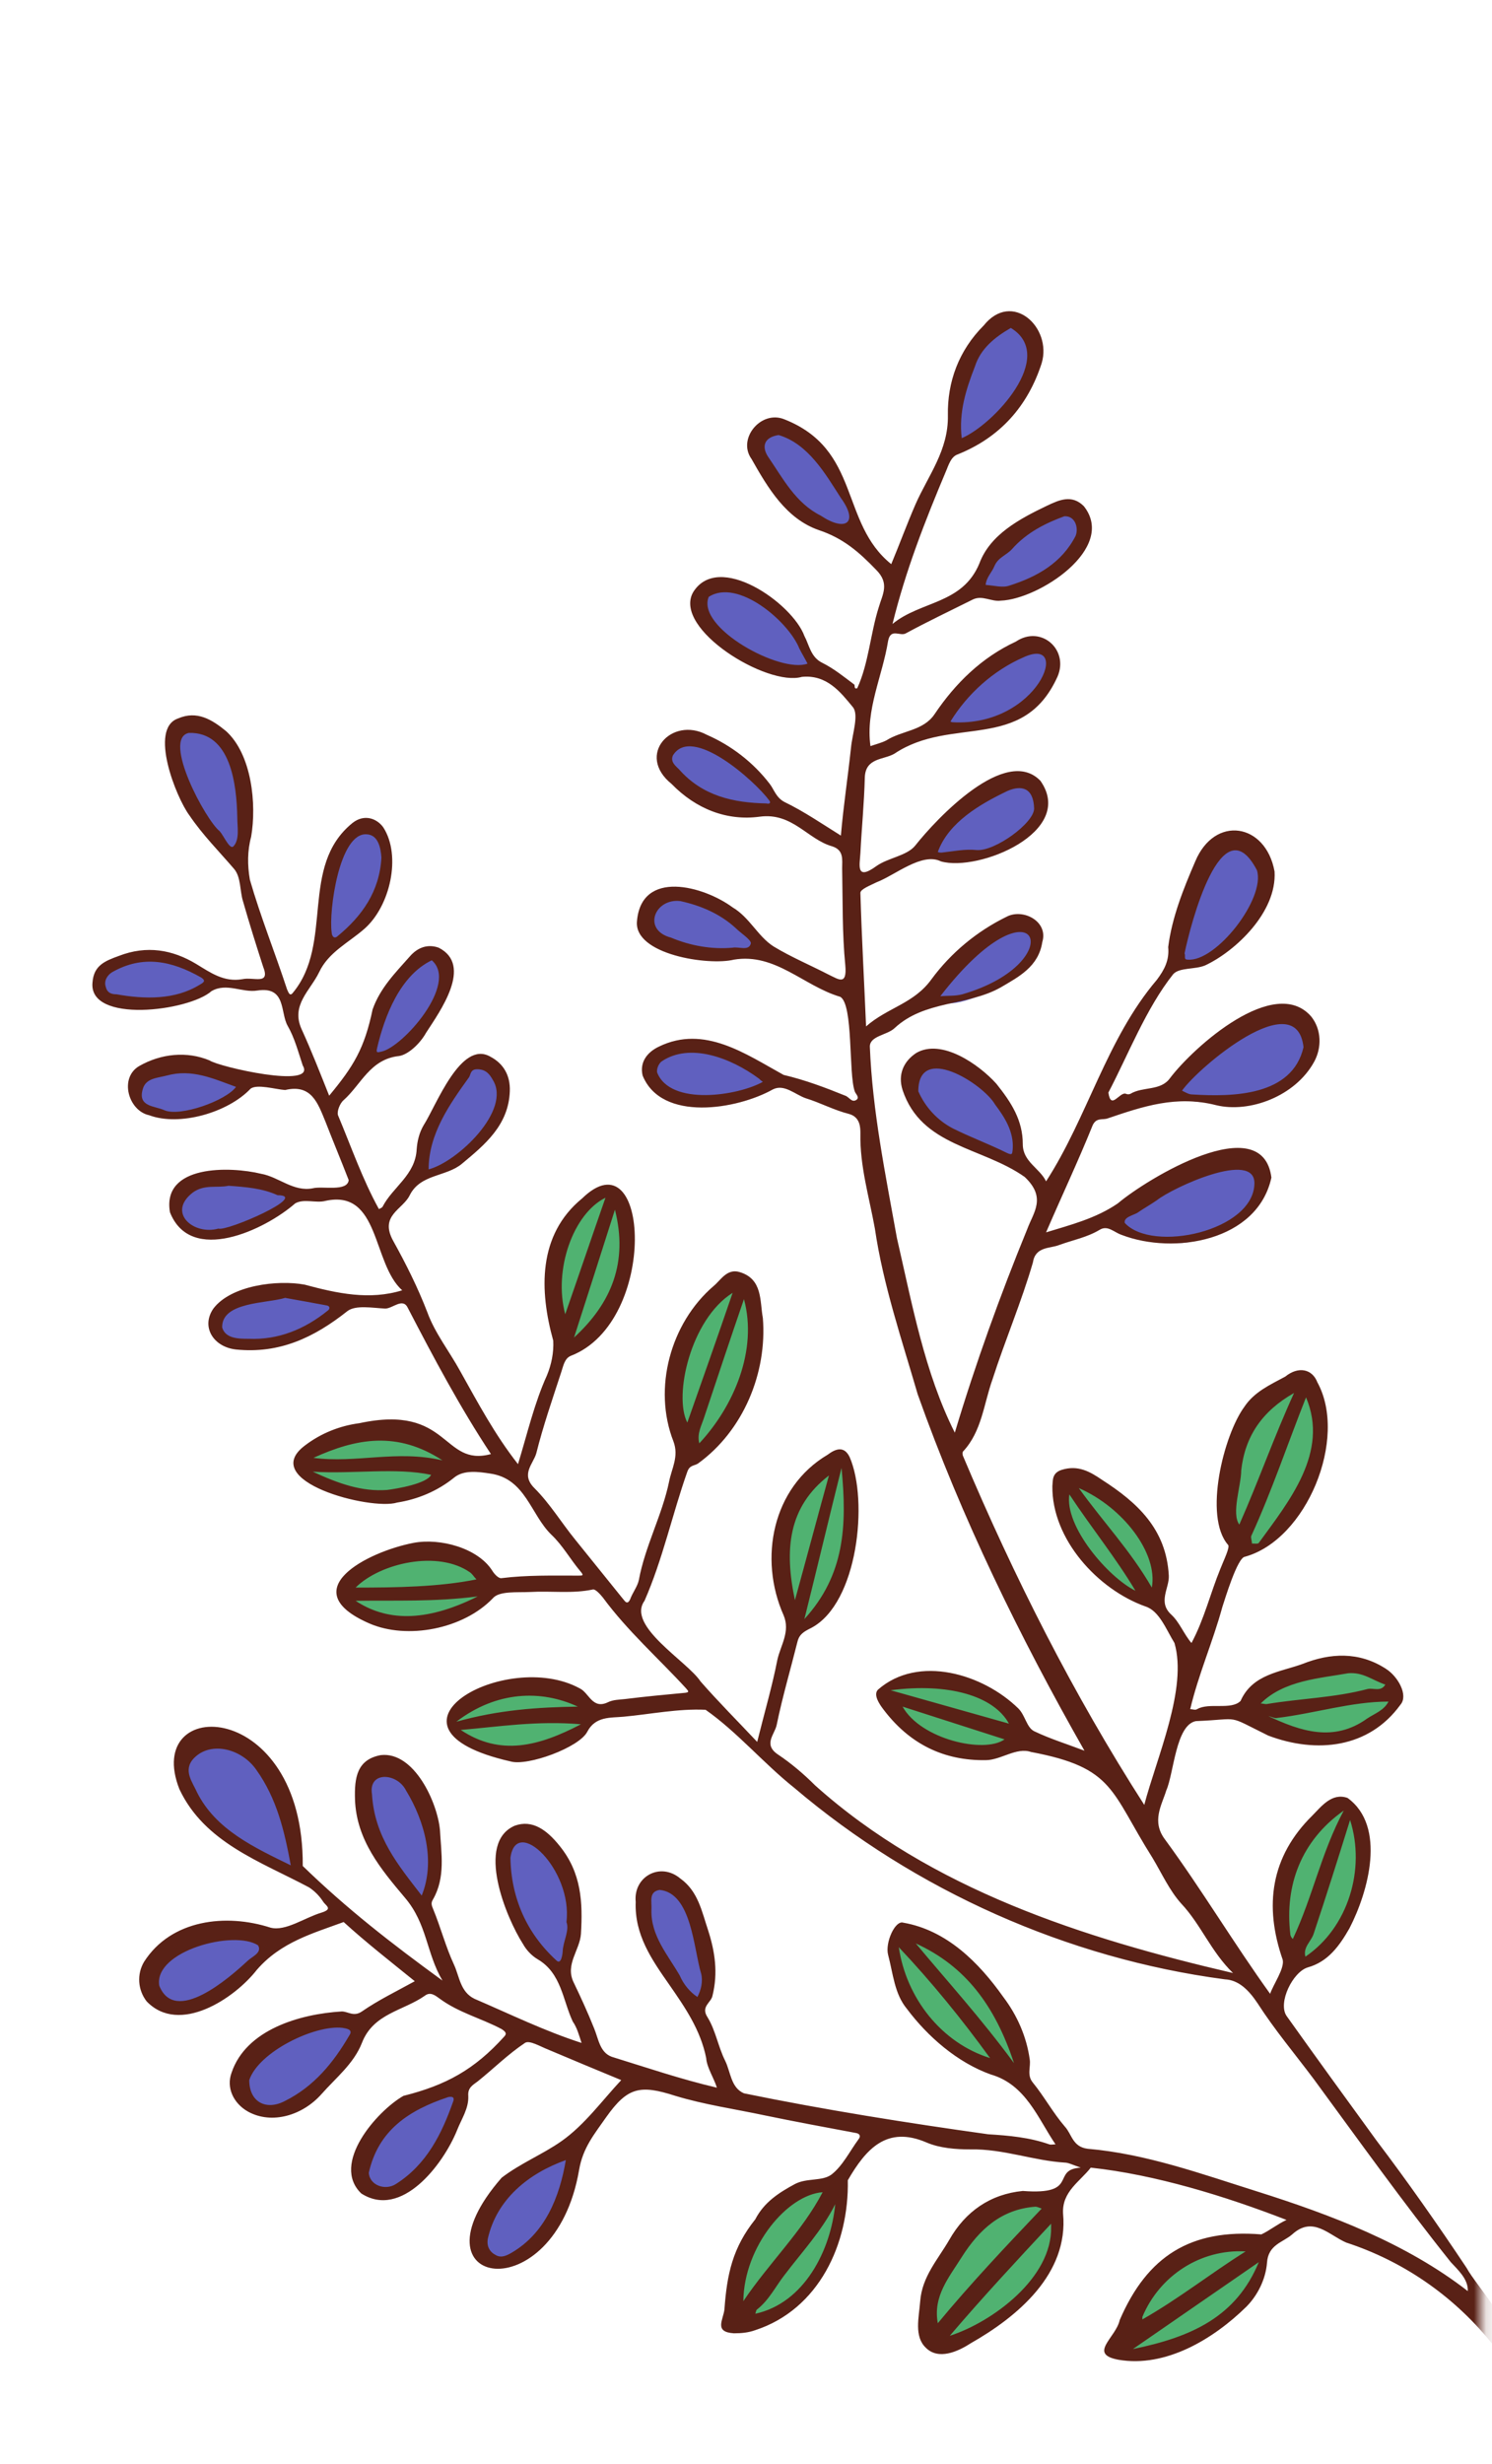 <svg width="123" height="203" viewBox="0 0 123 203" fill="none" xmlns="http://www.w3.org/2000/svg">
<mask id="mask0_45_29" style="mask-type:luminance" maskUnits="userSpaceOnUse" x="0" y="0" width="123" height="203">
<path d="M0 0.815V202.09C0 202.505 0.363 202.868 0.778 202.868H121.367C121.782 202.868 122.145 202.505 122.145 202.09V0.815C122.145 0.4 121.782 0.037 121.367 0.037H0.778C0.363 0.037 0 0.4 0 0.815Z" fill="white"/>
</mask>
<g mask="url(#mask0_45_29)">
<path d="M93.399 194.047C97.135 193.424 104.555 190.726 103.828 185.849C100.456 183.202 95.111 186.99 93.658 190.674C93.347 191.297 94.073 191.505 94.022 192.075C94.073 192.802 91.894 193.528 93.399 194.047ZM78.247 192.957C82.347 192.179 91.012 184.448 85.304 181.283C81.205 181.127 73.629 189.637 78.247 192.957ZM62.473 191.141C64.964 191.505 72.436 182.58 67.766 180.089C63.874 180.193 57.855 188.858 62.473 191.141ZM83.592 170.49C85.356 167.117 76.068 156.791 73.578 160.527C74.096 164.367 77.988 170.49 82.45 169.763C82.969 169.711 83.073 170.49 83.592 170.49ZM107.616 161.721C111.871 159.282 114.102 152.329 110.833 148.697C106.319 151.135 103.776 158.348 107.616 161.721ZM42.081 144.338C43.534 144.182 46.959 143.871 48.36 141.951C47.322 135.05 28.798 142.729 42.081 144.338ZM80.894 144.286C83.073 144.39 83.436 143.352 83.592 141.744C82.606 139.357 75.861 137.333 72.903 139.201C74.356 142.107 77.417 144.39 80.894 144.286ZM109.277 143.248C111.3 143.248 113.531 142.107 114.881 140.55C115.296 140.031 114.31 139.564 114.725 138.994C114.829 138.734 114.725 138.423 114.465 138.319C114.465 138.319 114.465 138.319 114.414 138.319C111.041 136.503 107.305 137.644 103.932 139.512C102.064 141.899 107.357 143.3 109.277 143.248ZM66.313 133.908C69.841 130.951 71.191 124.672 69.374 120.418C64.238 122.389 63.2 130.536 66.313 133.908ZM33.52 133.649C35.543 133.649 42.185 132.507 39.072 129.135C34.142 125.191 22.364 132.715 33.52 133.649ZM93.606 131.574C98.588 130.743 93.243 123.686 89.144 122.13C86.186 122.493 88.21 126.437 89.248 127.578C90.285 128.927 91.635 130.951 93.606 131.574ZM103.206 127.682C106.475 127.007 111.975 114.554 106.423 114.347C102.22 116.474 101.026 121.507 101.597 125.71C103.206 126.8 102.22 127.371 103.206 127.682ZM31.34 123.323C33.52 123.271 35.595 122.649 36.633 120.885C37.982 119.172 32.378 118.186 31.34 118.238C23.817 118.446 22.883 122.804 31.34 123.323ZM57.648 119.38C60.761 117.252 64.964 107.238 60.138 106.044C56.247 108.379 54.119 116.578 57.648 119.38ZM47.322 110.714C51.162 108.224 53.704 100.804 49.709 98.209C45.402 100.441 44.831 107.549 47.322 110.714Z" fill="#50B271"/>
<path d="M41.303 186.471C44.624 185.485 46.232 182.165 46.855 179.155C48.567 173.188 34.869 185.278 41.303 186.471ZM31.807 180.66C35.18 179.778 37.619 175.523 37.826 172.513C33.157 171.528 26.67 179.933 31.807 180.66ZM22.312 173.966C25.425 173.447 27.397 171.009 29.265 167.999C29.317 162.914 14.269 172.098 22.312 173.966ZM14.632 165.353C17.175 165.301 19.043 163.485 20.859 161.876C24.906 158.192 15.618 159.282 14.529 160.735C12.194 161.513 11.778 165.197 14.632 165.353ZM57.44 165.093C59.568 163.07 57.44 158.971 56.454 156.532C50.228 150.98 54.327 164.211 57.44 165.093ZM46.077 162.188C48.412 159.956 47.478 153.211 44.001 151.551C38.553 150.513 43.223 161.202 46.077 162.188ZM34.713 156.687C37.048 154.352 35.284 149.631 33.883 147.244C32.845 145.324 29.784 145.428 30.095 147.918C30.458 151.551 32.326 154.508 34.713 156.687ZM24.024 154.197C25.321 152.225 22.727 147.503 21.534 145.531C13.698 139.045 11.986 149.994 24.024 154.197ZM20.859 110.87C22.26 111.129 29.421 109.002 26.982 107.082C21.845 104.747 12.764 109.884 20.859 110.87ZM96.46 102.308C99.781 103.242 107.824 97.068 101.908 95.874C98.847 95.667 85.875 102.049 96.46 102.308ZM17.227 101.842C19.614 101.634 22.727 100.7 24.024 98.78C22.883 96.912 17.694 96.808 15.618 97.898C13.491 99.351 14.84 101.945 17.227 101.842ZM35.336 96.86C43.638 94.318 41.977 84.563 38.19 88.506C36.633 90.945 33.675 94.577 35.336 96.86ZM83.281 95.615C85.045 94.837 83.177 91.516 82.398 90.737C74.2 82.332 71.294 92.709 83.281 95.615ZM14.373 92.087C16.241 92.087 19.095 90.893 19.873 89.803C19.406 87.832 15.047 87.728 13.18 88.195C9.599 88.921 11.467 92.346 14.373 92.087ZM100.456 90.737C104.088 91.879 112.131 85.808 105.696 83.836C102.687 84.096 91.894 91.516 100.456 90.737ZM58.115 90.737C67.403 90.27 61.903 86.742 56.973 86.223C51.369 86.483 53.964 91.153 58.115 90.737ZM31.133 87.209C33.675 87.157 39.175 79.996 35.388 78.596C33.26 79.27 29.213 85.6 31.133 87.209ZM11.519 82.747C12.972 82.799 18.887 82.176 16.812 80.1C12.764 76.416 2.802 81.553 11.519 82.747ZM77.521 82.591C80.323 83.421 89.144 77.662 83.955 76.261C82.658 76.105 75.705 81.242 77.521 82.591ZM98.069 79.581C100.508 79.841 105.074 73.978 104.088 71.539C103.361 69.256 100.923 68.737 99.729 71.124C98.951 72.992 95.682 78.855 98.069 79.581ZM58.789 78.596C69.167 79.581 52.77 68.944 53.445 76.416C54.275 77.973 57.129 78.44 58.789 78.596ZM27.604 77.765C33.883 75.223 32.378 63.081 27.916 70.345C27.397 72.68 25.529 76.261 27.604 77.765ZM77.573 70.76C80.167 70.553 82.71 70.605 84.785 68.322C86.705 67.024 85.252 64.015 84.059 64.378C81.983 64.43 74.563 69.567 77.573 70.76ZM19.147 70.242C21.378 68.737 19.666 63.652 18.991 61.888C18.368 59.916 13.958 58.567 14.425 61.68C14.84 64.689 16.604 68.374 19.147 70.242ZM63.2 66.765C66.002 65.312 58.167 60.902 57.025 60.953C50.954 62.251 59.671 67.491 63.2 66.765ZM78.818 60.02C83.488 61.109 90.597 52.651 84.37 53.533C82.658 54.052 75.497 59.501 78.818 60.02ZM65.639 55.298C69.893 55.194 62.629 48.189 60.502 48.397C53.185 48.085 62.318 55.92 65.639 55.298ZM82.658 48.864C84.941 48.552 89.974 46.269 89.092 42.793C87.328 39.575 76.795 49.331 82.658 48.864ZM69.374 43.727C72.955 42.948 66.624 35.84 64.497 35.373C59.101 35.736 66.676 43.727 69.374 43.727ZM79.285 36.618C82.502 35.736 88.418 28.212 83.073 26.552C80.064 28.004 77.521 33.764 79.285 36.618Z" fill="#6060BF"/>
<path d="M7.627 80.93C7.731 79.529 8.665 79.166 9.807 78.751C12.09 77.869 14.217 78.232 16.189 79.426C17.382 80.152 18.472 80.93 19.977 80.671C20.911 80.463 22.312 81.19 21.689 79.633C21.118 77.869 20.548 76.053 20.029 74.237C19.769 73.407 19.873 72.265 19.302 71.591C18.057 70.138 16.708 68.789 15.618 67.18C14.529 65.727 12.245 60.02 14.684 59.189C16.241 58.515 17.486 59.293 18.628 60.227C20.755 62.147 21.17 66.246 20.703 68.944C20.392 70.086 20.392 71.279 20.599 72.473C21.482 75.534 22.675 78.492 23.661 81.501C23.765 81.709 23.869 82.124 24.128 81.813C27.552 77.713 24.647 71.383 29.057 67.803C30.043 67.024 31.081 67.439 31.6 68.166C33.105 70.501 32.171 74.652 30.043 76.52C28.746 77.662 27.085 78.44 26.307 80.1C25.581 81.605 23.972 82.799 24.854 84.77C25.684 86.586 26.411 88.454 27.137 90.27C29.161 87.832 30.043 86.379 30.718 83.162C31.34 81.397 32.586 80.152 33.779 78.803C34.454 78.025 35.284 77.765 36.166 78.077C39.02 79.529 36.27 83.317 35.128 85.082C34.609 86.016 33.623 86.898 32.897 87.001C30.51 87.261 29.784 89.336 28.331 90.634C28.02 90.893 27.76 91.568 27.864 91.879C28.953 94.473 29.887 97.172 31.237 99.61C31.34 99.558 31.496 99.507 31.548 99.403C32.378 97.794 34.246 96.808 34.35 94.681C34.402 94.006 34.557 93.332 34.921 92.709C35.958 91.101 37.982 85.652 40.421 87.053C41.511 87.624 42.081 88.61 42.029 89.907C41.926 92.709 39.954 94.318 38.086 95.874C36.789 96.964 34.661 96.705 33.779 98.469C33.208 99.662 31.237 100.129 32.43 102.257C33.468 104.125 34.454 106.096 35.232 108.12C35.855 109.832 37.048 111.337 37.93 112.946C39.383 115.54 40.784 118.186 42.704 120.625C43.482 118.083 44.053 115.592 45.091 113.309C45.454 112.427 45.661 111.441 45.61 110.455C44.468 106.356 44.312 101.738 47.996 98.728C53.549 93.332 54.327 108.898 47.062 111.7C46.544 111.908 46.44 112.531 46.284 112.997C45.558 115.229 44.779 117.46 44.209 119.743C43.949 120.625 42.911 121.455 44.053 122.597C45.35 123.894 46.284 125.451 47.426 126.852C48.723 128.46 50.02 130.069 51.317 131.677C51.473 131.833 51.681 132.3 51.94 131.781C52.148 131.21 52.563 130.691 52.666 130.173C53.185 127.371 54.586 124.828 55.157 122.078C55.365 120.988 55.987 120.002 55.52 118.757C53.808 114.398 55.261 109.002 58.841 105.941C59.412 105.474 59.931 104.488 60.969 104.799C62.889 105.37 62.629 107.186 62.889 108.587C63.252 113.101 61.28 117.875 57.544 120.573C57.233 120.781 56.869 120.677 56.662 121.248C55.416 124.776 54.638 128.46 53.133 131.885C51.629 133.96 56.662 136.866 57.752 138.527C59.204 140.187 60.761 141.744 62.422 143.508C63.044 141.017 63.667 138.89 64.082 136.762C64.341 135.569 65.172 134.427 64.601 133.078C62.525 128.408 63.667 122.545 68.233 119.847C68.856 119.38 69.582 119.068 70.049 120.054C71.606 123.635 70.724 132.092 66.884 134.116C66.261 134.427 65.898 134.635 65.742 135.258C65.171 137.541 64.497 139.824 64.03 142.107C63.874 142.885 62.889 143.715 64.134 144.546C65.223 145.272 66.261 146.154 67.195 147.088C76.743 155.65 89.352 159.697 101.649 162.551C99.833 160.787 99.003 158.555 97.394 156.843C96.408 155.753 95.786 154.352 95.007 153.055C91.531 147.555 91.894 145.635 84.993 144.338C83.799 143.923 82.502 145.013 81.257 145.013C77.78 145.064 74.978 143.663 72.851 140.862C72.488 140.395 71.969 139.616 72.384 139.201C75.705 136.295 81.049 137.904 83.955 140.758C84.526 141.329 84.63 142.314 85.252 142.626C86.549 143.248 87.899 143.663 89.403 144.234C84.059 134.842 79.285 125.087 75.653 114.865C74.356 110.403 72.799 105.837 72.125 101.219C71.658 98.624 70.879 96.082 70.931 93.384C70.931 92.917 70.931 92.035 69.997 91.775C68.752 91.464 67.61 90.841 66.417 90.478C65.535 90.167 64.653 89.284 63.719 89.751C60.761 91.412 54.535 92.45 52.978 88.61C52.718 87.52 53.341 86.69 54.327 86.223C58.063 84.407 61.487 86.846 64.601 88.558C66.365 88.973 68.025 89.596 69.686 90.27C69.997 90.374 70.205 90.841 70.568 90.634C70.931 90.426 70.516 90.115 70.464 89.907C69.945 88.454 70.36 82.747 69.271 82.124C66.261 81.242 63.926 78.492 60.502 79.062C58.426 79.581 52.251 78.647 52.511 75.897C52.874 71.591 58.011 72.992 60.398 74.756C61.799 75.586 62.473 77.143 63.77 77.973C65.223 78.855 66.832 79.529 68.337 80.308C69.115 80.671 69.841 81.242 69.686 79.529C69.426 76.883 69.478 74.237 69.426 71.539C69.426 70.812 69.582 70.034 68.596 69.723C66.573 69.152 65.327 66.921 62.629 67.284C59.931 67.647 57.388 66.661 55.365 64.586C52.407 62.199 55.365 58.982 58.27 60.538C60.294 61.42 62.11 62.822 63.459 64.586C63.822 65.053 63.978 65.727 64.705 66.09C66.313 66.869 67.818 67.906 69.323 68.841C69.53 66.402 69.893 64.067 70.153 61.628C70.257 60.486 70.827 58.878 70.308 58.255C69.323 57.062 68.181 55.557 66.106 55.765C63.252 56.595 55.468 51.821 57.129 48.812C59.204 45.387 65.327 49.694 66.313 52.392C66.728 53.17 66.832 54.156 67.818 54.623C68.752 55.09 69.582 55.765 70.412 56.387C70.516 56.439 70.36 56.802 70.672 56.699C71.606 54.675 71.761 52.184 72.436 50.057C72.747 48.967 73.37 48.085 72.228 46.944C70.827 45.491 69.53 44.349 67.507 43.675C64.808 42.741 63.303 40.198 61.954 37.811C60.761 36.151 62.733 33.764 64.653 34.542C70.983 37.033 69.219 43.052 73.474 46.477C74.148 44.868 74.771 43.156 75.497 41.495C76.535 39.16 78.195 37.085 78.144 34.231C78.092 31.481 79.026 28.887 81.101 26.811C83.436 23.905 86.757 26.967 85.875 29.924C84.734 33.453 82.45 36.047 78.922 37.448C78.507 37.604 78.299 38.019 78.04 38.693C76.224 43 74.667 46.995 73.577 51.406C75.912 49.486 79.337 49.797 80.738 46.425C81.62 44.038 84.059 42.741 86.342 41.651C87.328 41.184 88.366 40.717 89.352 41.703C92.102 45.179 85.616 49.382 82.502 49.486C81.724 49.59 80.998 49.019 80.219 49.382C78.351 50.316 76.483 51.199 74.667 52.184C74.2 52.444 73.422 51.717 73.214 52.807C72.747 55.713 71.346 58.463 71.761 61.472C72.177 61.317 72.644 61.213 73.059 61.005C74.356 60.175 76.12 60.227 77.054 58.826C78.766 56.283 80.946 54.156 83.748 52.859C85.823 51.458 88.158 53.533 87.172 55.765C84.318 62.043 78.455 58.93 73.733 62.095C72.851 62.614 71.346 62.406 71.294 64.067C71.243 66.142 71.035 68.218 70.931 70.293C70.879 71.227 70.516 72.628 72.28 71.331C73.266 70.657 74.771 70.501 75.445 69.671C77.21 67.44 82.917 61.369 85.771 64.326C88.729 68.529 80.686 71.85 77.573 70.968C76.016 70.19 73.785 72.109 72.28 72.68C71.761 72.94 70.931 73.251 70.931 73.562C71.035 77.195 71.243 80.827 71.398 84.563C73.162 83.006 75.342 82.695 76.795 80.671C78.403 78.492 80.531 76.728 82.969 75.534C84.318 74.808 86.446 75.897 85.927 77.61C85.616 79.633 84.007 80.463 82.502 81.346C79.752 82.902 76.224 82.383 73.733 84.718C73.111 85.289 71.71 85.341 71.71 86.223C71.917 91.516 73.007 96.808 73.941 101.997C75.186 107.394 76.224 113.101 78.714 118.031C80.427 112.323 82.45 106.719 84.682 101.271C85.2 99.87 86.29 98.676 84.474 96.964C80.946 94.473 75.964 94.473 74.408 89.803C73.993 88.506 74.511 87.416 75.549 86.742C77.625 85.549 80.686 87.676 82.139 89.284C83.384 90.841 84.318 92.294 84.318 94.266C84.318 95.719 85.719 96.238 86.238 97.327C89.663 92.035 91.219 85.6 95.371 80.723C95.993 79.893 96.408 79.114 96.305 78.025C96.616 75.586 97.55 73.251 98.536 70.968C100.144 67.128 104.347 67.803 105.074 71.798C105.281 75.171 101.805 78.388 99.366 79.529C98.536 79.893 97.239 79.685 96.72 80.256C94.488 83.058 92.984 86.95 91.375 90.011C91.583 91.516 92.309 89.907 92.828 90.115C92.932 90.167 93.088 90.167 93.191 90.115C94.229 89.492 95.682 89.907 96.46 88.817C98.432 86.223 105.074 80.308 108.083 83.733C108.965 84.822 108.965 86.327 108.343 87.468C106.786 90.322 102.998 91.723 100.248 91.049C96.979 90.219 94.229 91.153 91.323 92.138C90.908 92.294 90.389 92.035 90.078 92.709C88.885 95.667 87.535 98.521 86.238 101.53C88.262 100.907 90.337 100.389 92.153 99.143C94.54 97.12 104.088 91.308 104.814 97.016C103.673 102.257 96.772 103.398 92.465 101.738C91.842 101.53 91.323 100.908 90.649 101.323C89.611 101.945 88.469 102.153 87.328 102.568C86.549 102.879 85.356 102.672 85.149 104.021C84.215 107.238 82.865 110.403 81.828 113.62C81.101 115.644 80.946 117.927 79.389 119.587C79.337 119.639 79.337 119.847 79.389 119.951C83.592 129.913 88.469 139.564 94.333 148.697C95.371 144.753 97.913 139.097 96.823 135.361C96.149 134.272 95.578 132.715 94.437 132.352C90.493 130.951 86.705 126.8 86.757 122.441C86.809 121.974 86.705 121.352 87.535 121.092C88.885 120.677 89.87 121.248 90.856 121.922C93.762 123.79 96.149 125.97 96.356 129.809C96.408 130.847 95.422 131.989 96.564 133.026C97.239 133.649 97.602 134.635 98.224 135.361C99.262 133.441 99.781 131.262 100.611 129.239C100.871 128.564 101.441 127.422 101.234 127.267C99.21 124.932 100.871 118.238 102.583 115.903C103.413 114.658 104.71 114.087 105.956 113.413C107.045 112.53 108.187 112.79 108.602 113.88C111.145 118.498 107.72 126.852 102.635 128.253C102.012 128.305 100.974 131.781 100.767 132.404C99.989 135.258 98.795 137.956 98.121 140.81C98.328 140.81 98.536 140.913 98.691 140.81C99.677 140.239 101.493 140.913 102.272 140.135C103.258 137.904 105.593 137.748 107.409 137.074C109.64 136.192 112.027 136.036 114.258 137.489C115.244 138.111 116.126 139.668 115.451 140.446C112.857 144.027 108.55 144.494 104.555 142.989C100.975 141.225 102.427 141.64 98.588 141.796C96.927 142.107 96.772 146.102 96.149 147.503C95.786 148.697 94.904 150.046 96.045 151.551C99.055 155.65 101.753 160.164 104.71 164.263C104.97 163.485 105.904 162.188 105.748 161.461C104.192 156.999 104.762 152.952 108.187 149.579C108.913 148.852 109.796 147.659 111.093 148.126C114.31 150.461 112.805 155.857 111.248 158.867C110.418 160.32 109.484 161.617 107.824 162.084C106.578 162.447 105.333 164.99 106.06 166.079C108.498 169.504 110.989 172.928 113.48 176.353C116.074 179.778 118.513 183.254 120.9 186.835C121.782 188.443 124.999 191.66 124.013 193.476C123.494 193.839 123.183 193.269 122.819 192.854C119.706 189.066 115.607 186.264 110.989 184.759C109.536 184.136 108.239 182.528 106.527 184.084C105.748 184.759 104.555 184.915 104.451 186.419C104.347 187.769 103.673 189.118 102.739 190.052C100.041 192.698 96.097 195.085 92.205 194.41C89.663 193.943 91.998 192.594 92.309 191.141C94.592 185.849 98.172 183.617 103.984 184.084C104.659 183.773 105.281 183.254 106.06 182.891C100.974 180.919 95.215 179.155 89.922 178.584C89.04 179.726 87.535 180.556 87.639 182.372C88.106 187.353 83.851 190.882 80.012 193.061C78.974 193.736 77.365 194.462 76.328 193.424C75.342 192.49 75.757 190.934 75.861 189.585C76.016 187.561 77.313 186.16 78.247 184.551C79.597 182.165 81.672 180.764 84.318 180.504C89.04 180.867 86.601 178.74 89.092 178.584C88.366 178.325 88.054 178.169 87.795 178.169C85.2 178.014 82.71 177.028 80.012 177.08C78.766 177.08 77.469 176.976 76.379 176.509C73.111 175.108 71.398 177.028 69.893 179.622C69.997 184.863 67.507 190.259 62.266 191.972C61.695 192.179 61.124 192.231 60.502 192.231C58.841 192.127 59.62 191.141 59.723 190.259C59.931 187.353 60.398 185.174 62.266 182.839C62.992 181.438 64.186 180.66 65.535 179.933C66.521 179.415 67.766 179.726 68.544 179.155C69.478 178.429 70.049 177.235 70.775 176.249C70.983 175.99 70.879 175.782 70.568 175.73C68.077 175.263 65.535 174.796 63.044 174.278C60.605 173.759 58.063 173.395 55.676 172.669C52.77 171.735 51.733 171.943 49.968 174.433C49.034 175.782 48.048 176.924 47.737 178.792C45.714 190.519 33.416 188.495 41.355 179.415C42.911 178.221 44.728 177.495 46.284 176.405C48.204 175.056 49.657 173.032 51.214 171.372C49.19 170.542 47.218 169.711 45.246 168.881C44.572 168.622 43.638 168.051 43.275 168.31C41.874 169.244 40.68 170.438 39.383 171.476C38.968 171.787 38.553 171.995 38.605 172.669C38.657 173.707 38.034 174.589 37.671 175.523C36.529 178.325 33.105 182.839 29.784 180.712C27.241 178.273 31.081 173.914 33.26 172.669C36.789 171.787 39.124 170.49 41.562 167.792C41.822 167.532 41.666 167.376 41.355 167.169C39.694 166.287 37.826 165.82 36.27 164.678C35.907 164.419 35.492 164.056 35.025 164.419C33.26 165.664 30.77 165.872 29.836 168.31C29.161 170.023 27.708 171.164 26.515 172.513C24.958 174.278 22.416 175.056 20.444 173.966C19.25 173.292 18.628 171.995 19.095 170.749C20.288 167.221 24.699 165.924 28.175 165.716C28.694 165.716 29.161 166.183 29.836 165.716C31.185 164.782 32.689 164.056 34.194 163.225C32.274 161.669 30.147 160.008 28.331 158.348C25.788 159.282 23.142 160.008 21.17 162.291C19.354 164.626 14.788 167.688 12.09 164.886C11.363 163.952 11.26 162.655 11.882 161.617C14.113 158.14 18.628 157.621 22.312 158.815C23.557 159.126 25.114 157.985 26.515 157.57C27.501 157.258 26.826 156.999 26.619 156.636C26.307 156.169 25.944 155.805 25.477 155.494C21.482 153.367 16.864 151.81 14.788 147.399C11.727 139.616 25.062 139.876 24.958 153.73C28.59 157.258 32.274 160.112 36.477 163.174C35.128 160.89 35.232 158.504 33.364 156.324C31.444 154.041 29.369 151.602 29.265 148.23C29.213 146.465 29.421 144.961 31.392 144.597C34.142 144.286 36.062 148.489 36.27 150.772C36.373 152.692 36.737 154.664 35.699 156.48C35.543 156.739 35.543 156.895 35.699 157.258C36.322 158.763 36.737 160.372 37.411 161.824C37.878 162.81 37.93 164.107 39.124 164.678C42.029 165.924 44.883 167.325 47.945 168.31C47.737 167.688 47.581 167.065 47.218 166.546C46.388 164.782 46.284 162.551 44.312 161.409C43.794 161.098 43.379 160.631 43.119 160.164C41.718 157.985 39.175 151.81 42.444 150.409C43.897 149.89 45.091 150.772 46.129 152.069C47.945 154.301 48.048 156.739 47.893 159.334C47.789 160.683 46.596 161.824 47.27 163.277C47.893 164.574 48.464 165.82 48.982 167.117C49.346 167.999 49.449 169.089 50.435 169.452C53.289 170.334 56.195 171.32 59.101 171.995C58.841 171.164 58.27 170.334 58.218 169.556C57.752 167.221 56.454 165.353 55.157 163.485C53.704 161.409 52.303 159.386 52.407 156.687C52.2 154.612 54.431 153.367 56.091 154.768C57.544 155.805 57.855 157.466 58.374 159.022C58.945 160.787 59.204 162.551 58.737 164.419C58.634 164.99 57.752 165.301 58.322 166.183C58.997 167.273 59.204 168.622 59.775 169.763C60.242 170.697 60.242 171.995 61.332 172.461C67.922 173.811 74.771 174.9 81.465 175.834C83.177 175.938 84.889 176.094 86.498 176.664C86.653 176.716 86.809 176.664 87.016 176.664C85.564 174.537 84.578 171.735 81.672 170.905C78.922 169.919 76.483 167.792 74.771 165.508C73.733 164.263 73.629 162.603 73.214 161.046C72.955 160.06 73.785 158.192 74.46 158.4C78.04 159.022 80.686 161.669 82.71 164.523C83.851 166.027 84.63 167.792 84.889 169.66C84.993 170.282 84.63 170.957 85.149 171.579C86.083 172.721 86.809 174.07 87.795 175.212C88.366 175.834 88.418 176.872 89.663 177.028C94.488 177.443 99.055 179.103 103.673 180.556C109.744 182.476 115.918 184.811 121.003 188.754C121.055 187.769 120.173 186.99 119.602 186.368C115.659 181.438 112.027 176.353 108.291 171.268C106.734 169.193 105.074 167.221 103.673 165.041C102.946 163.952 102.116 163.122 100.974 163.07C88.002 161.357 75.445 155.753 65.483 147.296C62.94 145.272 60.761 142.678 58.167 140.862C55.884 140.758 53.652 141.225 51.421 141.432C50.331 141.536 49.086 141.38 48.412 142.678C47.737 143.975 43.482 145.531 42.081 145.116C29.991 142.366 41.718 135.776 47.789 139.097C48.567 139.461 48.827 140.862 50.124 140.239C50.539 140.031 51.058 140.031 51.525 139.979C53.185 139.772 54.846 139.616 56.506 139.461C56.921 139.409 56.662 139.253 56.558 139.097C54.275 136.607 51.733 134.375 49.709 131.625C49.501 131.366 49.086 130.899 48.879 130.951C47.166 131.314 45.454 131.055 43.69 131.158C42.652 131.21 41.147 131.055 40.628 131.677C38.19 134.22 33.572 135.102 30.458 133.753C24.128 131.003 30.303 127.838 34.09 127.111C36.27 126.696 39.383 127.526 40.577 129.394C40.732 129.654 41.095 130.069 41.355 130.017C43.43 129.757 45.558 129.809 47.685 129.809C48.048 129.809 48.152 129.809 47.841 129.446C47.011 128.46 46.388 127.319 45.454 126.437C43.742 124.776 43.327 121.819 40.421 121.403C39.435 121.248 38.242 121.092 37.463 121.715C36.062 122.856 34.402 123.531 32.741 123.79C30.562 124.465 21.17 122.026 25.166 119.068C26.463 118.083 28.02 117.46 29.628 117.252C37.1 115.644 36.425 120.885 40.473 119.795C37.93 115.955 35.751 111.856 33.623 107.757C33.208 106.875 32.378 107.809 31.756 107.809C30.718 107.757 29.317 107.497 28.642 108.016C25.892 110.196 23.038 111.545 19.458 111.181C17.59 110.974 16.552 109.313 17.59 107.809C19.043 105.889 22.883 105.422 25.114 105.837C27.812 106.563 30.458 107.134 33.156 106.304C30.666 104.073 31.34 97.95 26.826 98.936C26.048 99.143 25.062 98.728 24.335 99.143C21.845 101.323 15.722 104.228 14.01 99.87C13.335 95.926 18.991 96.082 21.534 96.705C22.986 96.964 24.18 98.209 25.788 97.898C26.567 97.69 28.642 98.209 28.746 97.223C28.123 95.615 27.449 94.006 26.826 92.398C26.203 90.893 25.684 89.284 23.505 89.803C22.727 89.751 21.17 89.284 20.651 89.7C18.783 91.671 14.788 92.813 12.297 91.879C10.585 91.516 9.807 88.817 11.467 87.832C13.283 86.794 15.411 86.586 17.279 87.365C18.005 87.883 26.151 89.751 24.958 87.78C24.595 86.69 24.284 85.497 23.713 84.511C23.09 83.421 23.609 81.242 21.222 81.605C19.977 81.813 18.68 80.93 17.434 81.657C15.566 83.317 7.264 84.355 7.627 80.93ZM19.562 67.336C19.51 64.689 19.043 60.279 15.566 60.383C13.335 60.85 16.967 67.595 18.109 68.477C18.472 68.892 18.939 70.034 19.25 69.723C19.769 69.152 19.562 68.166 19.562 67.336ZM27.345 76.831C27.345 77.039 27.501 77.402 27.812 77.143C29.836 75.482 31.288 73.459 31.444 70.657C31.392 69.878 31.185 68.789 30.251 68.737C27.968 68.529 27.085 75.119 27.345 76.831ZM31.444 86.638C33.208 86.275 37.826 81.034 35.595 79.114C33.001 80.36 31.704 83.681 31.081 86.379C30.977 86.794 31.185 86.69 31.444 86.638ZM35.336 96.341C37.723 95.719 42.185 91.464 40.628 88.973C40.369 88.506 40.058 88.091 39.331 88.091C38.76 88.091 38.812 88.558 38.657 88.766C37.048 90.997 35.336 93.436 35.336 96.341ZM50.695 99.662C49.553 103.242 48.464 106.667 47.322 110.196C50.435 107.342 51.784 103.969 50.695 99.662ZM46.596 108.276C47.737 105.007 48.827 101.79 49.916 98.676C47.27 99.974 45.61 104.592 46.596 108.276ZM57.648 118.913C60.502 115.851 62.473 111.233 61.332 107.03C60.242 110.196 59.153 113.464 58.063 116.733C57.855 117.408 57.44 118.083 57.648 118.913ZM56.662 117.2C57.907 113.672 59.153 110.144 60.398 106.511C56.921 108.691 55.52 115.021 56.662 117.2ZM69.374 120.936C68.285 125.295 67.351 129.239 66.313 133.39C69.634 129.757 69.841 125.71 69.374 120.936ZM65.535 131.833C66.521 128.253 67.403 124.932 68.337 121.559C64.964 124.153 64.653 127.682 65.535 131.833ZM82.814 143.3L74.408 140.602C75.912 143.3 81.153 144.494 82.814 143.3ZM73.422 139.253L83.177 142.003C81.931 139.72 78.195 138.63 73.422 139.253ZM62.577 88.869C60.19 87.105 56.869 85.912 54.586 87.417C54.327 87.572 54.119 88.039 54.171 88.35C55.261 91.153 60.865 90.27 62.889 89.129C62.733 89.025 62.681 88.973 62.577 88.869ZM60.657 76.468C59.36 75.275 57.752 74.6 56.091 74.237C53.964 73.978 52.926 76.624 55.313 77.246C56.921 77.921 58.685 78.232 60.398 78.077C60.917 77.973 61.747 78.388 61.903 77.713C61.903 77.402 61.072 76.883 60.657 76.468ZM63.407 65.935C62.266 64.378 57.025 59.656 55.468 62.251C55.261 62.77 55.676 63.081 55.987 63.392C57.907 65.572 60.45 66.142 63.2 66.194C63.355 66.246 63.615 66.194 63.407 65.935ZM65.898 53.43C65.016 51.199 60.813 47.618 58.426 49.175C57.388 51.717 64.341 55.505 66.573 54.675C66.365 54.26 66.106 53.845 65.898 53.43ZM69.323 41.028C68.025 39.005 66.624 36.566 64.186 35.84C62.889 36.047 62.837 36.877 63.304 37.604C64.549 39.42 65.587 41.444 67.662 42.481C69.686 43.83 70.827 43.104 69.323 41.028ZM79.285 36.099C81.88 35.009 87.172 29.354 83.332 27.018C81.983 27.797 80.842 28.731 80.375 30.184C79.648 32.052 79.026 33.972 79.285 36.099ZM83.229 48.241C85.512 47.514 87.535 46.373 88.677 44.142C88.936 43.467 88.625 42.481 87.743 42.533C86.186 43.104 84.63 43.882 83.436 45.231C82.969 45.75 82.295 45.906 81.983 46.632C81.776 47.151 81.309 47.566 81.257 48.189C81.983 48.241 82.658 48.448 83.229 48.241ZM78.507 59.501C85.615 59.916 88.418 52.288 84.37 54.156C81.88 55.246 79.752 57.166 78.351 59.449L78.507 59.501ZM77.625 70.242C78.611 70.138 79.545 69.93 80.531 70.034C82.035 70.138 85.252 67.803 85.252 66.609C85.2 64.845 84.163 64.689 83.073 65.156C80.79 66.246 78.195 67.751 77.313 70.19C77.417 70.242 77.521 70.242 77.625 70.242ZM79.337 81.916C88.469 79.27 85.512 71.746 77.521 82.072C78.144 82.02 78.766 82.072 79.337 81.916ZM82.035 90.997C81.049 89.284 75.705 85.912 75.705 89.907C76.276 91.204 77.261 92.294 78.559 92.969C80.012 93.695 81.568 94.266 83.021 94.992C83.488 95.2 83.436 95.044 83.488 94.681C83.592 93.228 82.814 92.035 82.035 90.997ZM97.913 79.062C100.248 79.27 104.347 74.029 103.621 71.694C100.715 66.142 98.121 76.261 97.654 78.544C97.757 78.751 97.55 79.062 97.913 79.062ZM98.276 90.167C101.597 90.374 106.527 90.322 107.461 86.275C106.89 81.086 98.795 87.935 97.446 89.855C97.757 90.011 98.017 90.167 98.276 90.167ZM92.724 100.752C95.007 103.242 103.309 101.426 103.413 97.535C103.517 94.681 96.668 97.846 95.371 98.884C94.852 99.247 94.281 99.558 93.762 99.922C93.399 100.129 92.621 100.285 92.724 100.752ZM88.158 123.116C87.743 125.762 91.375 129.965 93.606 131.055C91.998 128.356 89.974 125.866 88.158 123.116ZM88.936 122.597C90.908 125.347 93.191 127.734 94.956 130.795C95.474 127.993 92.62 124.205 88.936 122.597ZM103.206 127.163C103.361 127.163 103.725 127.215 103.776 127.111C106.267 123.686 109.588 119.639 107.668 115.125C106.163 118.913 104.866 122.804 103.154 126.54C103.102 126.696 103.206 126.904 103.206 127.163ZM102.168 125.606C103.776 121.974 105.022 118.394 106.682 114.762C104.036 116.266 102.635 118.342 102.324 121.144C102.324 122.389 101.493 124.672 102.168 125.606ZM112.701 141.588C113.324 141.173 114.102 140.913 114.465 140.187C111.404 140.187 108.343 141.173 105.281 141.536C105.074 141.588 104.814 141.432 104.555 141.38C107.201 142.626 109.951 143.56 112.701 141.588ZM104.399 140.395C107.201 139.928 110.003 139.876 112.753 139.149C113.22 139.045 113.843 139.409 114.206 138.786C113.116 138.423 112.39 137.748 111.145 137.852C108.862 138.267 105.852 138.423 103.932 140.343C104.088 140.343 104.243 140.395 104.399 140.395ZM107.616 161.202C111.145 158.815 112.597 153.989 111.3 149.942C110.314 153.107 109.329 156.22 108.291 159.334C108.083 159.956 107.409 160.423 107.616 161.202ZM106.371 159.334C106.371 159.489 106.475 159.645 106.578 159.749C108.239 156.22 108.913 152.64 110.781 149.164C107.253 151.654 105.904 155.338 106.371 159.334ZM94.177 190.882C94.177 190.934 94.177 190.986 94.177 191.089C97.187 189.377 99.729 187.353 102.687 185.485C98.951 185.278 95.578 187.509 94.177 190.882ZM93.399 193.528C98.224 192.542 101.909 190.882 103.776 186.368L93.399 193.528ZM85.356 181.801C82.554 182.009 80.738 183.669 79.285 185.952C78.247 187.613 76.898 189.17 77.313 191.401C80.064 188.08 82.969 185.018 85.875 181.957C85.719 181.905 85.512 181.801 85.356 181.801ZM86.653 183.462C86.653 183.358 86.653 183.254 86.653 183.202C83.799 186.264 80.998 189.273 78.299 192.438C81.828 191.297 86.757 187.665 86.653 183.462ZM61.28 189.585C63.407 186.419 66.106 183.877 67.818 180.608C64.912 180.816 61.332 185.07 61.28 189.585ZM64.653 187.457C63.926 188.391 63.407 189.481 62.422 190.259C62.318 190.311 62.318 190.519 62.266 190.622C66.313 189.74 68.492 185.382 68.856 181.594C67.766 183.773 66.106 185.537 64.653 187.457ZM46.647 177.962C43.586 179.051 40.94 181.179 40.213 184.448C40.109 185.07 40.369 185.537 40.888 185.797C41.355 186.056 41.822 185.797 42.185 185.589C44.935 183.981 46.129 181.023 46.647 177.962ZM36.944 172.773C33.675 173.862 31.185 175.523 30.406 178.999C30.458 180.037 31.755 180.504 32.638 179.933C35.18 178.325 36.425 175.782 37.359 173.136C37.515 172.721 37.204 172.721 36.944 172.773ZM28.227 167.065C25.944 166.806 21.326 169.037 20.548 171.372C20.548 173.188 21.949 173.914 23.505 173.084C25.892 171.891 27.501 169.919 28.798 167.688C29.161 167.169 28.486 167.117 28.227 167.065ZM21.274 160.268C19.302 158.971 12.661 160.735 13.128 163.589C14.425 166.858 18.887 162.966 20.392 161.565C20.755 161.202 21.637 160.89 21.274 160.268ZM21.118 145.791C19.925 144.079 17.382 143.404 15.981 144.857C15.047 145.843 15.878 146.829 16.241 147.659C17.797 150.772 21.015 152.225 23.972 153.678C23.453 150.876 22.831 148.178 21.118 145.791ZM33.468 147.503C32.741 146.05 30.355 145.895 30.666 147.815C30.873 151.343 32.845 153.678 34.765 156.169C35.907 153.367 35.025 150.046 33.468 147.503ZM46.699 158.348C47.218 154.041 42.548 149.527 42.081 153.055C42.133 156.376 43.43 159.282 45.869 161.513C46.284 161.928 46.388 160.89 46.388 160.735C46.44 159.905 46.959 159.022 46.699 158.348ZM57.803 162.603C57.181 160.579 57.025 155.961 54.379 155.702C53.445 155.857 53.756 156.687 53.704 157.362C53.652 159.489 55.053 161.046 56.039 162.758C56.351 163.485 56.869 164.107 57.492 164.523C57.803 163.952 57.959 163.225 57.803 162.603ZM74.096 160.423C74.719 164.626 77.625 168.31 81.62 169.556C79.285 166.339 76.794 163.277 74.096 160.423ZM75.497 160.112C78.092 163.225 80.842 166.235 83.592 169.971C82.035 165.249 79.597 161.98 75.497 160.112ZM37.619 141.847C41.147 140.862 44.312 140.654 47.633 140.602C44.624 139.201 40.94 139.305 37.619 141.847ZM37.982 142.522C41.251 144.701 44.416 143.871 47.893 142.055C44.261 141.744 41.095 142.262 37.982 142.522ZM38.76 129.55C36.114 127.682 31.34 128.772 29.317 130.795C32.69 130.795 36.166 130.743 39.279 130.121C39.072 129.913 38.968 129.706 38.76 129.55ZM29.317 131.885C31.756 133.493 34.921 133.753 39.383 131.522C35.751 131.989 32.586 131.833 29.317 131.885ZM31.911 122.752C32.741 122.649 35.18 122.234 35.543 121.507C32.638 120.885 29.109 121.455 25.788 121.248C27.916 122.234 29.836 122.908 31.911 122.752ZM25.84 120.106C29.369 120.573 32.69 119.432 36.477 120.314C32.741 117.875 29.369 118.498 25.84 120.106ZM26.93 107.549C25.788 107.342 24.699 107.134 23.505 106.927C22 107.394 18.265 107.238 18.316 109.365C18.576 110.299 19.717 110.299 20.496 110.299C22.934 110.403 25.114 109.521 27.034 107.964C27.189 107.861 27.241 107.601 26.93 107.549ZM22.883 98.469C21.637 97.898 20.288 97.794 18.835 97.69C17.901 97.898 16.863 97.535 15.878 98.261C13.75 99.922 15.981 101.79 18.005 101.219C18.68 101.478 25.581 98.469 22.883 98.469ZM13.75 88.61C12.972 88.817 12.038 88.817 11.778 89.7C11.312 91.204 12.764 91.101 13.543 91.464C14.84 92.035 18.628 90.686 19.458 89.544C17.59 88.869 15.826 88.039 13.75 88.61ZM8.717 81.294C8.821 81.761 9.132 81.916 9.599 81.916C11.934 82.332 14.425 82.383 16.448 81.138C16.708 80.982 17.071 80.827 16.552 80.515C14.165 79.166 11.778 78.647 9.236 80.1C8.821 80.36 8.561 80.827 8.717 81.294Z" fill="#592116"/>
</g>
</svg>
